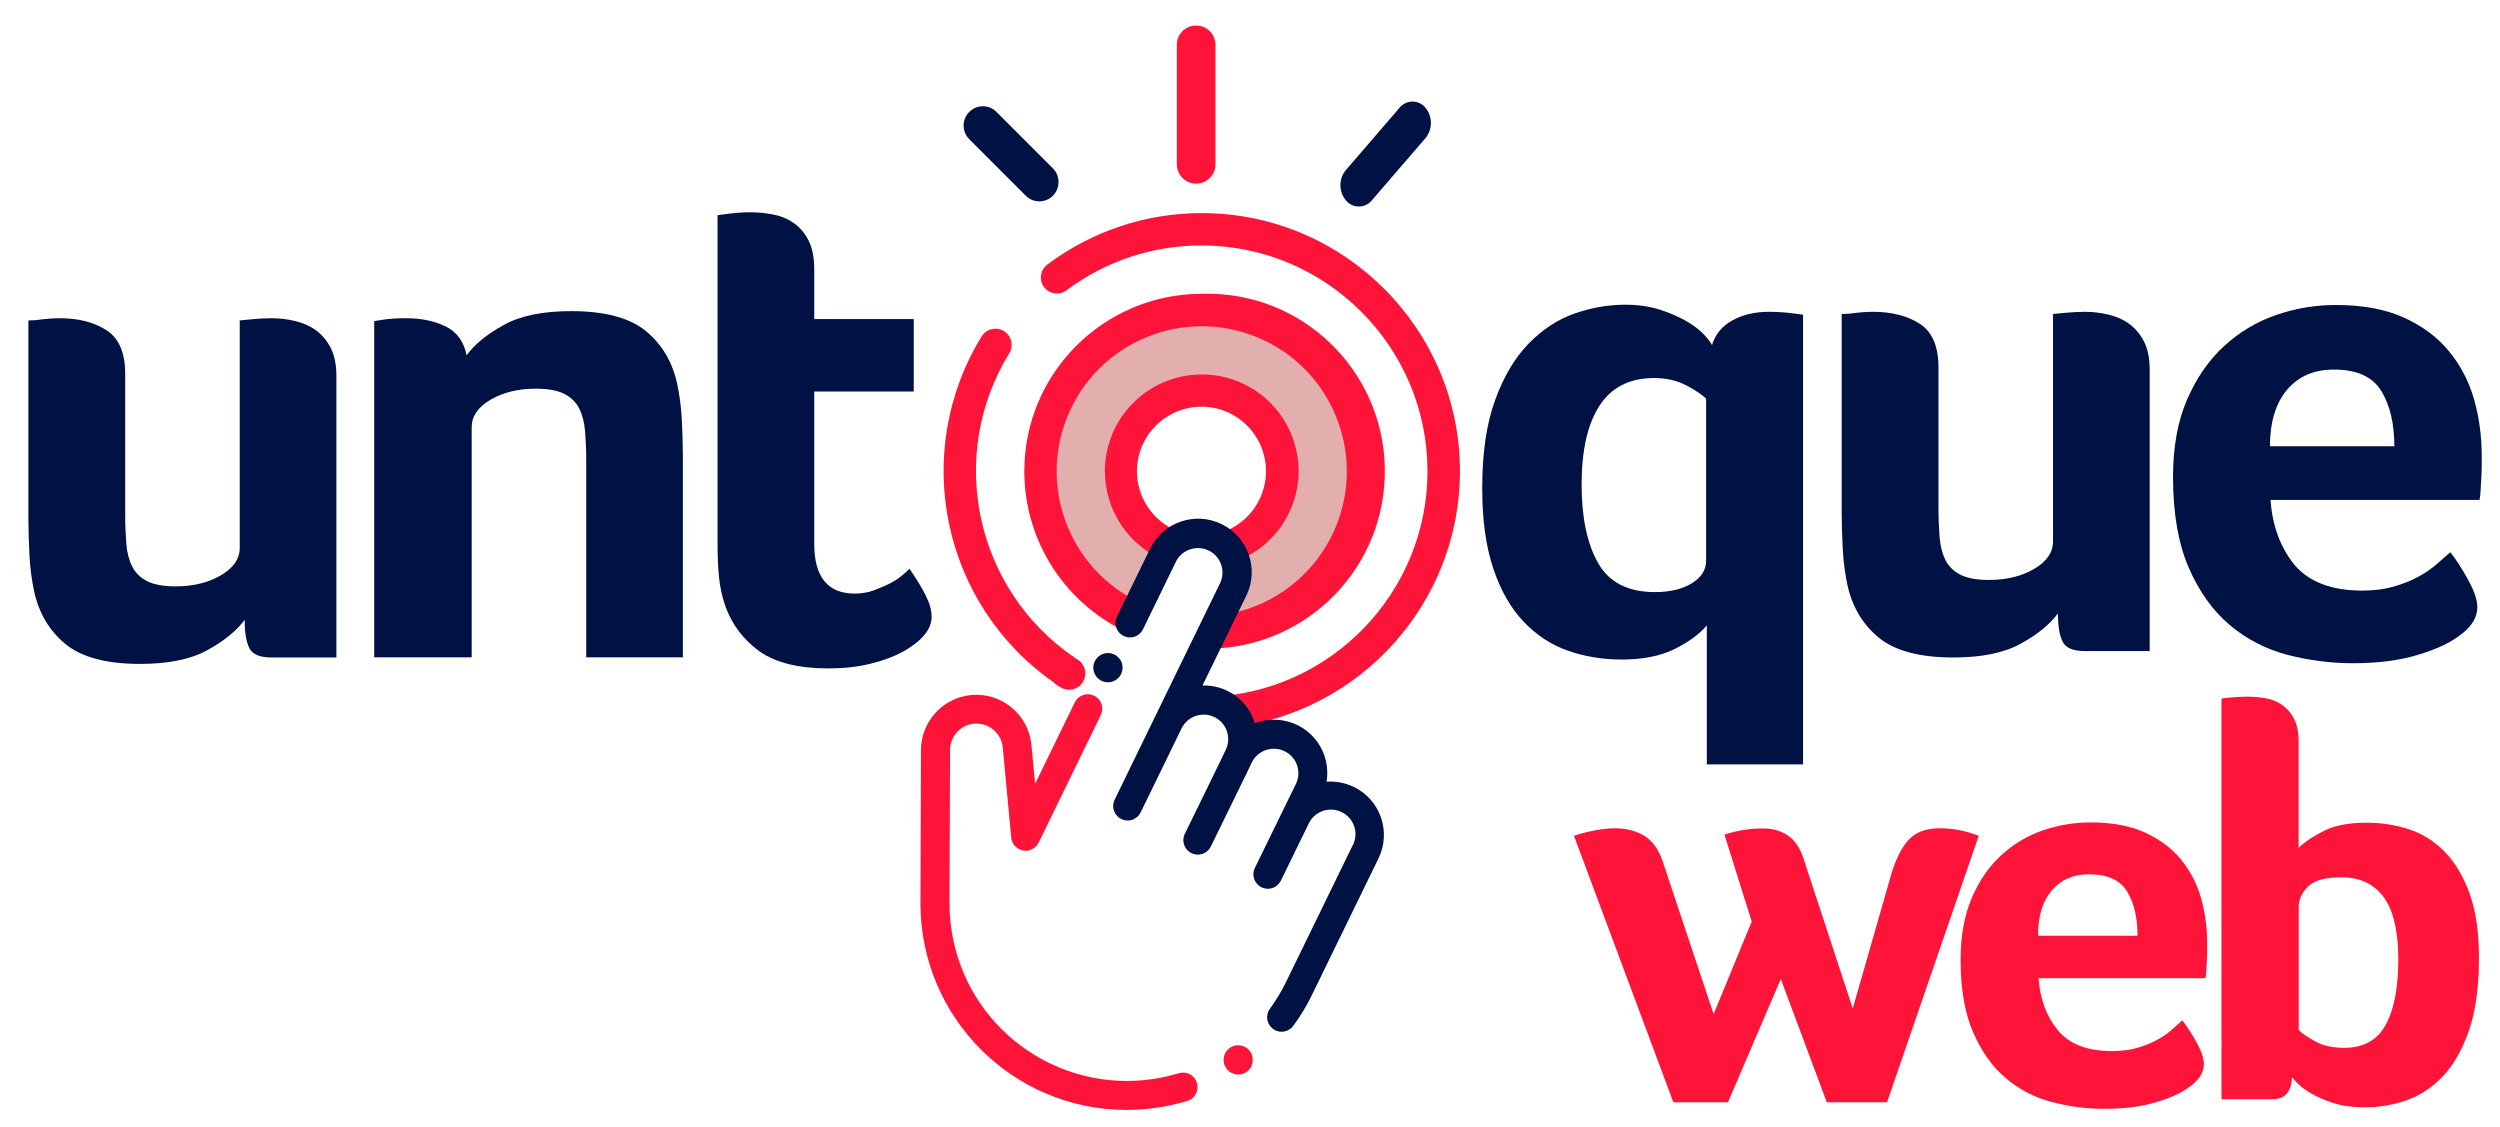 <?xml version="1.0" encoding="utf-8"?>
<!-- Generator: Adobe Illustrator 22.1.0, SVG Export Plug-In . SVG Version: 6.00 Build 0)  -->
<svg version="1.1" id="OBJECTS" xmlns="http://www.w3.org/2000/svg" xmlns:xlink="http://www.w3.org/1999/xlink" x="0px" y="0px"
	 viewBox="0 0 1831.2 825.2" style="enable-background:new 0 0 1831.2 825.2;" xml:space="preserve">
<style type="text/css">
	.st0{fill:#001243;}
	.st1{fill:#FE1438;}
	.st2{fill:#E2AFAE;stroke:#E2AFAE;stroke-width:36.607;stroke-miterlimit:10;}
</style>
<title>UTLogoRediseñado2</title>
<g>
	<path class="st0" d="M175.6,234.7c0.3,0,3.1-0.3,8.3-0.8c5.2-0.5,10.2-0.8,15.1-0.8c5.9,0,11.7,0.7,17.4,2.1
		c5.7,1.4,10.8,3.6,15.1,6.8c4.3,3.1,7.9,7.4,10.7,12.8c2.8,5.4,4.2,12.2,4.2,20.6v206.2h-47.4c-8.7,0-14.2-2.3-16.4-7
		c-2.3-4.7-3.4-11.5-3.4-20.6c-5.9,8-14.9,15.4-27.1,22.1c-12.2,6.8-28.6,10.2-49.5,10.2c-24.7,0-42.9-4.9-54.7-14.6
		c-11.8-9.7-19.4-22.6-22.9-38.5c-1.7-8-2.9-16.7-3.4-26c-0.5-9.4-0.8-18.6-0.8-27.6V234.7c3.5,0,6.1-0.2,7.8-0.5
		c2.4-0.3,4.9-0.6,7.6-0.8c2.6-0.2,5.1-0.3,7.6-0.3c13.9,0,25.3,3,34.4,8.9c9,5.9,13.5,16.5,13.5,31.8v102.6c0,8,0.3,15.2,0.8,21.6
		c0.5,6.4,1.9,12,4.2,16.7c2.3,4.7,5.9,8.3,10.9,10.9c5,2.6,12.1,3.9,21.1,3.9c12.8,0,23.9-2.7,33.1-8.1
		c9.2-5.4,13.8-12.1,13.8-20.1V234.7z"/>
	<path class="st0" d="M345.4,481.5h-71.3V235.2l6.2-1c2.1-0.3,4.5-0.6,7.3-0.8c2.8-0.2,6.1-0.3,9.9-0.3c11.1,0,20.7,2,28.9,6
		c8.2,4,13.3,11,15.4,21.1c5.9-8,14.9-15.4,27.1-22.1c12.1-6.8,28.6-10.2,49.5-10.2c24.6,0,42.9,4.9,54.7,14.6
		c11.8,9.7,19.4,22.6,22.9,38.5c1.7,8,2.9,16.7,3.4,26c0.5,9.4,0.8,18.6,0.8,27.6v146.9h-70.8V337.8c0-7.6-0.3-14.8-0.8-21.4
		c-0.5-6.6-1.9-12.2-4.2-16.9c-2.3-4.7-5.9-8.3-10.9-10.9c-5-2.6-12.1-3.9-21.1-3.9c-12.8,0-23.9,2.7-33.1,8.1
		c-9.2,5.4-13.8,12.1-13.8,20.1V481.5z"/>
	<path class="st0" d="M531.3,444c-2.4-6.9-4-14.2-4.7-21.9c-0.7-7.6-1-15.3-1-22.9V157.6l7.8-1c2.4-0.3,5-0.6,7.8-0.8
		c2.8-0.2,5.5-0.3,8.3-0.3c5.5,0,11.1,0.5,16.7,1.6c5.5,1,10.6,3.1,15.1,6.2c4.5,3.1,8.2,7.4,10.9,12.8c2.8,5.4,4.2,12.4,4.2,21.1
		v36.5h72.9v53.1h-72.9v111.5c0,24.3,9.9,36.5,29.7,36.5c4.9,0,9.5-0.8,13.8-2.3c4.3-1.6,8.3-3.3,12-5.2c3.6-1.9,6.7-3.9,9.1-6
		c2.4-2.1,4.2-3.6,5.2-4.7c5.2,7.6,9.2,14.2,12,19.8c2.8,5.6,4.2,10.8,4.2,15.6c0,4.5-1.8,8.9-5.5,13.3c-3.6,4.3-8.8,8.3-15.4,12
		c-6.6,3.6-14.6,6.6-24,8.9c-9.4,2.3-19.6,3.4-30.7,3.4c-21.9,0-38.7-4.2-50.5-12.5C544.5,468.5,536.2,457.6,531.3,444z"/>
</g>
<g>
	<path class="st1" d="M1382.2,807.4h-44.1l-33.7-90.3l-38.7,90.3h-40l-72.8-195.2c5-1.7,10.2-3,15.6-4c5.4-1,10.1-1.5,13.9-1.5
		c8.6,0,15.9,1.8,21.8,5.4c6,3.6,10.5,9.7,13.5,18.3l37.5,112.4l27.9-67.8l-20-63.7c5.3-1.7,10.2-2.8,14.8-3.5c4.6-0.7,9.1-1,13.5-1
		c7.2,0,13.4,1.8,18.5,5.4c5.1,3.6,8.9,9.4,11.4,17.5l35.8,109l27-94.1c3.3-12.5,7.6-21.9,12.9-28.3c5.3-6.4,13.2-9.6,23.7-9.6
		c5.5,0,10.6,0.5,15.2,1.5c4.6,1,9.1,2.3,13.5,4L1382.2,807.4z"/>
	<path class="st1" d="M1547,769.9c6.9,0,13-0.8,18.3-2.3c5.3-1.5,10-3.4,14.1-5.6c4.2-2.2,7.8-4.6,10.8-7.3c3-2.6,5.8-5.1,8.3-7.3
		c3.3,4.2,6.8,9.5,10.4,16c3.6,6.5,5.4,11.9,5.4,16c0,6.1-3.5,11.7-10.4,16.6c-5.8,4.4-14.1,8.3-24.8,11.4
		c-10.7,3.2-23.2,4.8-37.7,4.8c-13,0-25.9-1.7-38.5-5c-12.6-3.3-23.9-9.2-33.7-17.5c-9.9-8.3-17.8-19.5-23.9-33.5
		c-6.1-14-9.2-31.7-9.2-53.1c0-17.5,2.7-32.5,8.1-45.2c5.4-12.6,12.6-23.1,21.6-31.4c9-8.3,19.2-14.4,30.6-18.3
		c11.4-3.9,23-5.8,35-5.8c15.5,0,28.7,2.4,39.5,7.3c10.8,4.9,19.6,11.4,26.4,19.6c6.8,8.2,11.7,17.5,14.8,28.1
		c3,10.5,4.6,21.6,4.6,33.3c0,1.7,0,3.6,0,5.8c0,2.2-0.1,4.6-0.2,7.1c-0.1,2.5-0.3,4.9-0.4,7.3c-0.1,2.4-0.4,4.2-0.6,5.6h-122.3
		c1.1,15.3,5.8,28,14.1,38.1C1515.8,764.8,1528.9,769.9,1547,769.9z M1565.7,685.4c0-13.3-2.6-24.1-7.7-32.5
		c-5.1-8.3-14.4-12.5-27.7-12.5c-11.7,0-20.8,4-27.5,11.9c-6.7,7.9-10,18.9-10,33.1H1565.7z"/>
	<path class="st1" d="M1683.9,620.9c4.2-4.2,10.3-8.3,18.3-12.3c8-4,18.4-6,31.2-6c10.8,0,21.2,1.6,31,4.8
		c9.8,3.2,18.6,8.7,26.2,16.4c7.6,7.8,13.7,18,18.3,30.6c4.6,12.6,6.9,28.4,6.9,47.2c0,21.6-2.5,39.5-7.5,53.7
		c-5,14.1-11.4,25.3-19.4,33.5c-7.9,8.2-16.8,13.9-26.6,17.3c-9.9,3.3-19.8,5-29.8,5c-8.9,0-16.6-1-23.1-3.1
		c-6.5-2.1-11.9-4.4-16.2-6.9c-4.3-2.5-7.6-4.9-10-7.3c-2.4-2.4-3.8-4-4.4-4.8c0,4.4-1.1,8.3-3.3,11.4c-2.2,3.2-6.1,4.8-11.7,4.8
		h-36.6V511.9c0-0.3,2.1-0.6,6.2-1s8.5-0.6,12.9-0.6c4.4,0,8.9,0.4,13.5,1.2c4.6,0.8,8.6,2.5,12.1,5c3.5,2.5,6.3,5.9,8.5,10.2
		c2.2,4.3,3.3,9.9,3.3,16.9V620.9z M1756.7,702.5c0-8.6-0.7-16.6-2.1-23.9c-1.4-7.3-3.7-13.7-6.9-18.9c-3.2-5.3-7.5-9.4-12.9-12.5
		c-5.4-3-12-4.6-19.8-4.6c-11.7,0-19.8,2.2-24.3,6.7c-4.6,4.4-6.9,9.4-6.9,15v90.3c2.2,2.2,6.2,4.9,11.9,8.1
		c5.7,3.2,12.8,4.8,21.4,4.8c14.1,0,24.3-5.6,30.4-16.9C1753.7,739.3,1756.7,723.3,1756.7,702.5z"/>
</g>
<g>
	<path class="st0" d="M1250.2,559.9V458.1c-5.2,6.2-13,12-23.4,17.2c-10.4,5.2-23.4,7.8-39.1,7.8c-13.9,0-27-2.2-39.3-6.5
		c-12.3-4.3-23.2-11.5-32.5-21.4c-9.4-9.9-16.8-22.8-22.1-38.8c-5.4-16-8.1-35.6-8.1-58.9c0-25.7,3.1-47.1,9.4-64.3
		c6.2-17.2,14.4-31,24.5-41.4c10.1-10.4,21.3-17.8,33.6-22.1c12.3-4.3,24.7-6.5,37.2-6.5c9.4,0,17.8,1.2,25.3,3.6
		c7.5,2.4,13.9,5.2,19.3,8.3c5.4,3.1,9.6,6.3,12.8,9.6c3.1,3.3,5.2,6,6.2,8.1c2.4-8,7.5-14.1,15.1-18.2c7.6-4.2,16.5-6.2,26.6-6.2
		c3.1,0,6.2,0.1,9.1,0.3c2.9,0.2,5.6,0.4,8.1,0.8l7.8,1v329.4 M1158.5,355c0,24,4,43.1,12,57.3c8,14.2,21.9,21.4,41.7,21.4
		c11.1,0,20.1-2.2,27.1-6.5c6.9-4.3,10.4-9.8,10.4-16.4V292c-2.8-2.8-7.6-6-14.3-9.6c-6.8-3.6-14.7-5.5-23.7-5.5
		c-18.1,0-31.4,6.8-40.1,20.3C1162.8,310.7,1158.5,330,1158.5,355z"/>
	<path class="st0" d="M1503.8,230c0.3,0,3.1-0.3,8.3-0.8c5.2-0.5,10.2-0.8,15.1-0.8c5.9,0,11.7,0.7,17.4,2.1
		c5.7,1.4,10.8,3.6,15.1,6.8c4.3,3.1,7.9,7.4,10.7,12.8c2.8,5.4,4.2,12.2,4.2,20.6v206.2h-47.4c-8.7,0-14.2-2.3-16.4-7
		c-2.3-4.7-3.4-11.5-3.4-20.6c-5.9,8-14.9,15.4-27.1,22.1c-12.2,6.8-28.6,10.2-49.5,10.2c-24.7,0-42.9-4.9-54.7-14.6
		c-11.8-9.7-19.4-22.6-22.9-38.5c-1.7-8-2.9-16.7-3.4-26c-0.5-9.4-0.8-18.6-0.8-27.6V230c3.5,0,6.1-0.2,7.8-0.5
		c2.4-0.3,4.9-0.6,7.6-0.8c2.6-0.2,5.1-0.3,7.6-0.3c13.9,0,25.3,3,34.4,8.9c9,5.9,13.5,16.5,13.5,31.8v102.6c0,8,0.3,15.2,0.8,21.6
		c0.5,6.4,1.9,12,4.2,16.7c2.3,4.7,5.9,8.3,10.9,10.9c5,2.6,12.1,3.9,21.1,3.9c12.8,0,23.9-2.7,33.1-8.1
		c9.2-5.4,13.8-12.1,13.8-20.1V230z"/>
	<path class="st0" d="M1730.3,432.6c8.7,0,16.3-1,22.9-2.9c6.6-1.9,12.5-4.2,17.7-7c5.2-2.8,9.7-5.8,13.5-9.1
		c3.8-3.3,7.3-6.3,10.4-9.1c4.2,5.2,8.5,11.9,13,20.1c4.5,8.2,6.8,14.8,6.8,20.1c0,7.6-4.3,14.6-13,20.8c-7.3,5.6-17.6,10.3-31,14.3
		c-13.4,4-29.1,6-47.1,6c-16.3,0-32.4-2.1-48.2-6.2c-15.8-4.2-29.9-11.5-42.2-21.9c-12.3-10.4-22.3-24.4-29.9-41.9
		c-7.6-17.5-11.5-39.7-11.5-66.4c0-21.9,3.4-40.7,10.2-56.5c6.8-15.8,15.8-28.9,27.1-39.3c11.3-10.4,24-18,38.3-22.9
		c14.2-4.9,28.8-7.3,43.7-7.3c19.4,0,35.9,3,49.5,9.1c13.5,6.1,24.6,14.2,33.1,24.5c8.5,10.2,14.7,22,18.5,35.2
		c3.8,13.2,5.7,27.1,5.7,41.7c0,2.1,0,4.5,0,7.3c0,2.8-0.1,5.7-0.3,8.9c-0.2,3.1-0.3,6.2-0.5,9.1c-0.2,3-0.4,5.3-0.8,7h-153.1
		c1.4,19.1,7.3,35,17.7,47.7C1691.3,426.2,1707.7,432.6,1730.3,432.6z M1753.8,326.9c0-16.7-3.2-30.2-9.6-40.6
		c-6.4-10.4-18-15.6-34.6-15.6c-14.6,0-26,4.9-34.4,14.8c-8.3,9.9-12.5,23.7-12.5,41.4H1753.8z"/>
</g>
<path class="st1" d="M773.6,498.3c5.4-4.4,8.2-11.1,12.6-16.4l0.5-0.5c-72.6-49.8-93.5-147.9-47.3-222.9c3.2-5.4,1.5-12.4-3.8-15.8
	c-5.5-3.6-12.8-2-16.4,3.4c-52.5,85.3-29.3,196.8,53,254C772.5,499.4,773,498.8,773.6,498.3z"/>
<path class="st1" d="M790,483.6c-1.6-1.1-3.3-2.1-4.9-3.3l-0.3,0.3c-1.2,2.6-2.8,5-4.7,7.2c-2.4,2.9-5.9,5.7-6.8,9.5
	c-0.2,1.1-0.7,2.1-1.4,2.9c1.8,1.3,3.5,2.4,5.3,3.5c5.7,3.2,13,1.2,16.2-4.5C796.5,493.9,795,487.1,790,483.6z"/>
<path class="st1" d="M880.4,156.1c-40.7-0.1-80.4,13.1-113,37.5c-0.2,0.1-0.4,0.2-0.5,0.4c-5.1,4-6,11.4-2,16.5c4,5.1,11.4,6,16.5,2
	c28.5-21.3,63.2-32.8,98.8-32.7c91.1,0,165.4,74.2,165.4,165.4c0,89.1-71.1,162.1-159.4,165.2l2.4,2.4c4.3,2.4,7.8,5.9,10.1,10.2
	c0.8,0.9,1.5,1.8,2.3,2.8c1.7,1.9,2.2,4.7,1.3,7.1c93.9-11,167.1-91.1,167.1-187.8C1069.3,241,984.6,156.1,880.4,156.1z"/>
<path class="st2" d="M883.6,245.9c-56.7,0-102.7,45.9-102.8,102.6c0,33.9,16.7,65.7,44.7,84.8c2.4-4,5-7.8,6.8-12.2
	c0.6-1.5,1.3-3,1.9-4.4c-37.7-27.2-46.3-79.8-19.1-117.6s79.8-46.3,117.6-19.1c37.7,27.2,46.3,79.8,19.1,117.6
	c-8.8,12.2-20.6,21.8-34.4,27.9c0.3,5.3-1.8,10.2-4,14.9c-0.8,1.5-2.2,2.6-3.9,2.9c-0.4,0.8-0.8,1.4-1.1,2.1l0,0
	c0,1.1-0.3,2.2-0.9,3.2c55.2-13.2,89.2-68.6,76.1-123.7C972.5,278.5,931.2,245.9,883.6,245.9z"/>
<path class="st1" d="M880.2,215.2c-71.8,0.1-130,58.3-129.9,130.1c0,52.1,31.2,99.2,79.2,119.6c1.8-8.5,4.2-16.2,10.5-21.3
	c-54.3-22.2-80.3-84.3-58.1-138.6c22.2-54.3,84.3-80.3,138.6-58.1c54.3,22.2,80.3,84.3,58.1,138.6c-15.7,38.4-52.4,64.1-93.8,65.9
	c0.1,1.8-0.6,3.6-1.9,4.8c-3.9,3.9-2.5,8.8-3,13.9c-0.1,1.7-0.5,3.4-1,5h1.4c71.8,2.2,131.8-54.1,134-125.9s-54.1-131.8-125.9-134
	C885.6,215.1,882.9,215.1,880.2,215.2L880.2,215.2z"/>
<path class="st1" d="M880.2,274.3c-39.1,0-70.9,31.7-70.9,70.8c0,29.4,18.1,55.8,45.6,66.3c0.2-1.3,0.8-2.5,1.8-3.4
	c1.4-1.5,3.1-2.7,4.9-3.7c0.6-0.6,1.4-1,2.1-1.3c2.3-0.9,4.7-1.6,7.2-1.9c4.2-0.7,8.5-0.7,12.6,0.1c7.3,1.5,12,6.8,11.6,13
	c38.2-8.1,62.7-45.7,54.5-83.9C942.7,297.6,913.7,274.2,880.2,274.3L880.2,274.3z M880,392.4c-26.1,0-47.2-21.2-47.2-47.3
	c0-26.1,21.2-47.2,47.3-47.2s47.2,21.2,47.2,47.3C927.2,371.3,906.1,392.4,880,392.4z"/>
<path class="st0" d="M991.6,576.4c-6.2-3-13.1-4.3-19.9-3.8c3.5-21.3-10.8-41.4-32.1-44.9c0,0-0.1,0-0.1,0c-6.8-1.1-13.8-0.4-20.3,2
	c-5.2-16.8-20.8-28.1-38.4-27.6l32.1-65.8c9.5-19.5,1.4-42.9-18.1-52.4c-19.5-9.5-42.9-1.4-52.4,18.1l0,0L818,452
	c-2.4,5.3,0,11.6,5.4,14c5.1,2.3,11.1,0.2,13.7-4.8l24.4-50.1c4.6-8.8,15.5-12.2,24.3-7.6c8.5,4.4,12,14.7,8,23.4l-77.5,159.2
	c-2.4,5.3,0,11.6,5.4,14c5.1,2.3,11.1,0.2,13.7-4.8l30.3-62.2c4.6-8.8,15.5-12.2,24.3-7.6c8.5,4.4,12,14.7,8,23.4l-4.4,9.2l-25.9,53
	c-2.4,5.3,0,11.6,5.4,14c5.1,2.3,11.1,0.2,13.7-4.8l25.9-53l4.4-9.2c4.6-8.8,15.5-12.2,24.3-7.6c8.5,4.4,12,14.7,8,23.4l-10,20.4
	l-8,16.4L919,636.1c-2.4,5.3,0,11.6,5.4,14c5.1,2.3,11.1,0.2,13.7-4.8l12.4-25.4l8-16.4c4.1-9,14.8-13,23.9-8.8
	c9,4.1,13,14.8,8.8,23.9c-0.1,0.2-0.2,0.4-0.4,0.6l-48.5,99.5c-3.4,7.1-7.5,13.8-12.1,20.2c-3.5,4.7-2.4,11.3,2.3,14.8
	c4.7,3.5,11.3,2.4,14.8-2.3l0,0c5.4-7.4,10.2-15.2,14.1-23.5l48.5-99.5C1019.1,609,1011,585.7,991.6,576.4
	C991.6,576.4,991.6,576.4,991.6,576.4L991.6,576.4z"/>
<path class="st1" d="M876.7,793.1c-1.7-5.6-7.6-8.7-13.2-7c0,0-0.1,0-0.1,0c-68.6,20.9-141.1-17.6-162.2-86.1
	c-3.8-12.5-5.7-25.5-5.7-38.5l0.4-112.1c0-10.7,8.6-19.4,19.3-19.4c10,0,18.4,7.6,19.3,17.6l6.2,65.9c0.5,5.8,5.7,10.1,11.5,9.6
	c3.7-0.3,6.9-2.6,8.6-5.9l45.4-93.2c2.7-5.2,0.7-11.6-4.5-14.3c-5.2-2.7-11.6-0.7-14.3,4.5c-0.1,0.2-0.2,0.4-0.3,0.6l0,0l-28.9,59.3
	l-2.7-28.4c-2.1-22.3-21.9-38.7-44.1-36.6c-20.8,1.9-36.7,19.4-36.8,40.2l-0.4,112.1C674.1,745,741.5,812.8,824.9,813c0,0,0,0,0.1,0
	c15.1,0,30.2-2.2,44.7-6.6C875.3,804.8,878.4,798.8,876.7,793.1C876.7,793.2,876.7,793.1,876.7,793.1z"/>
<path class="st1" d="M917.1,772.9c-1.9-5.6-8-8.6-13.6-6.7c-5.6,1.9-8.6,8-6.7,13.6c1.9,5.6,8,8.6,13.6,6.7c2.7-0.9,5-2.9,6.2-5.5
	C917.8,778.4,917.9,775.6,917.1,772.9z"/>
<path class="st0" d="M821.7,485.6c-1.9-5.6-8-8.6-13.6-6.7c-5.6,1.9-8.6,8-6.7,13.6c1.9,5.6,8,8.6,13.6,6.7c2.7-0.9,5-2.9,6.2-5.5
	C822.4,491.2,822.6,488.3,821.7,485.6z"/>
<path class="st1" d="M876.1,18.7c-7.8,0-14.1,6.3-14.1,14.1c0,0,0,0,0,0.1l0,0v87.1c-0.2,7.8,6,14.3,13.8,14.5
	c7.8,0.2,14.3-6,14.5-13.8v-88C890.2,24.9,883.8,18.6,876.1,18.7z"/>
<path class="st0" d="M771.6,123.7l-41.2-41.2c-5.2-5.8-14.1-6.3-19.9-1c-5.8,5.2-6.3,14.1-1,19.9c0.2,0.2,0.3,0.4,0.5,0.6l0.5,0.5
	l41.2,41.2c5.7,5.3,14.6,5,19.9-0.7C776.6,137.5,776.6,129.1,771.6,123.7L771.6,123.7z"/>
<path class="st0" d="M1044.2,79c-4.2-5.3-11.9-6.1-17.2-1.9c-0.8,0.5-1.4,1.1-1.9,1.9l-39.3,45.6c-5.3,6.4-5.3,15.7,0,22.1
	c4.2,5.3,11.9,6.1,17.2,1.9c0.7-0.5,1.4-1.2,1.9-1.9l39.3-45.6C1049.4,94.6,1049.4,85.5,1044.2,79z"/>
</svg>
